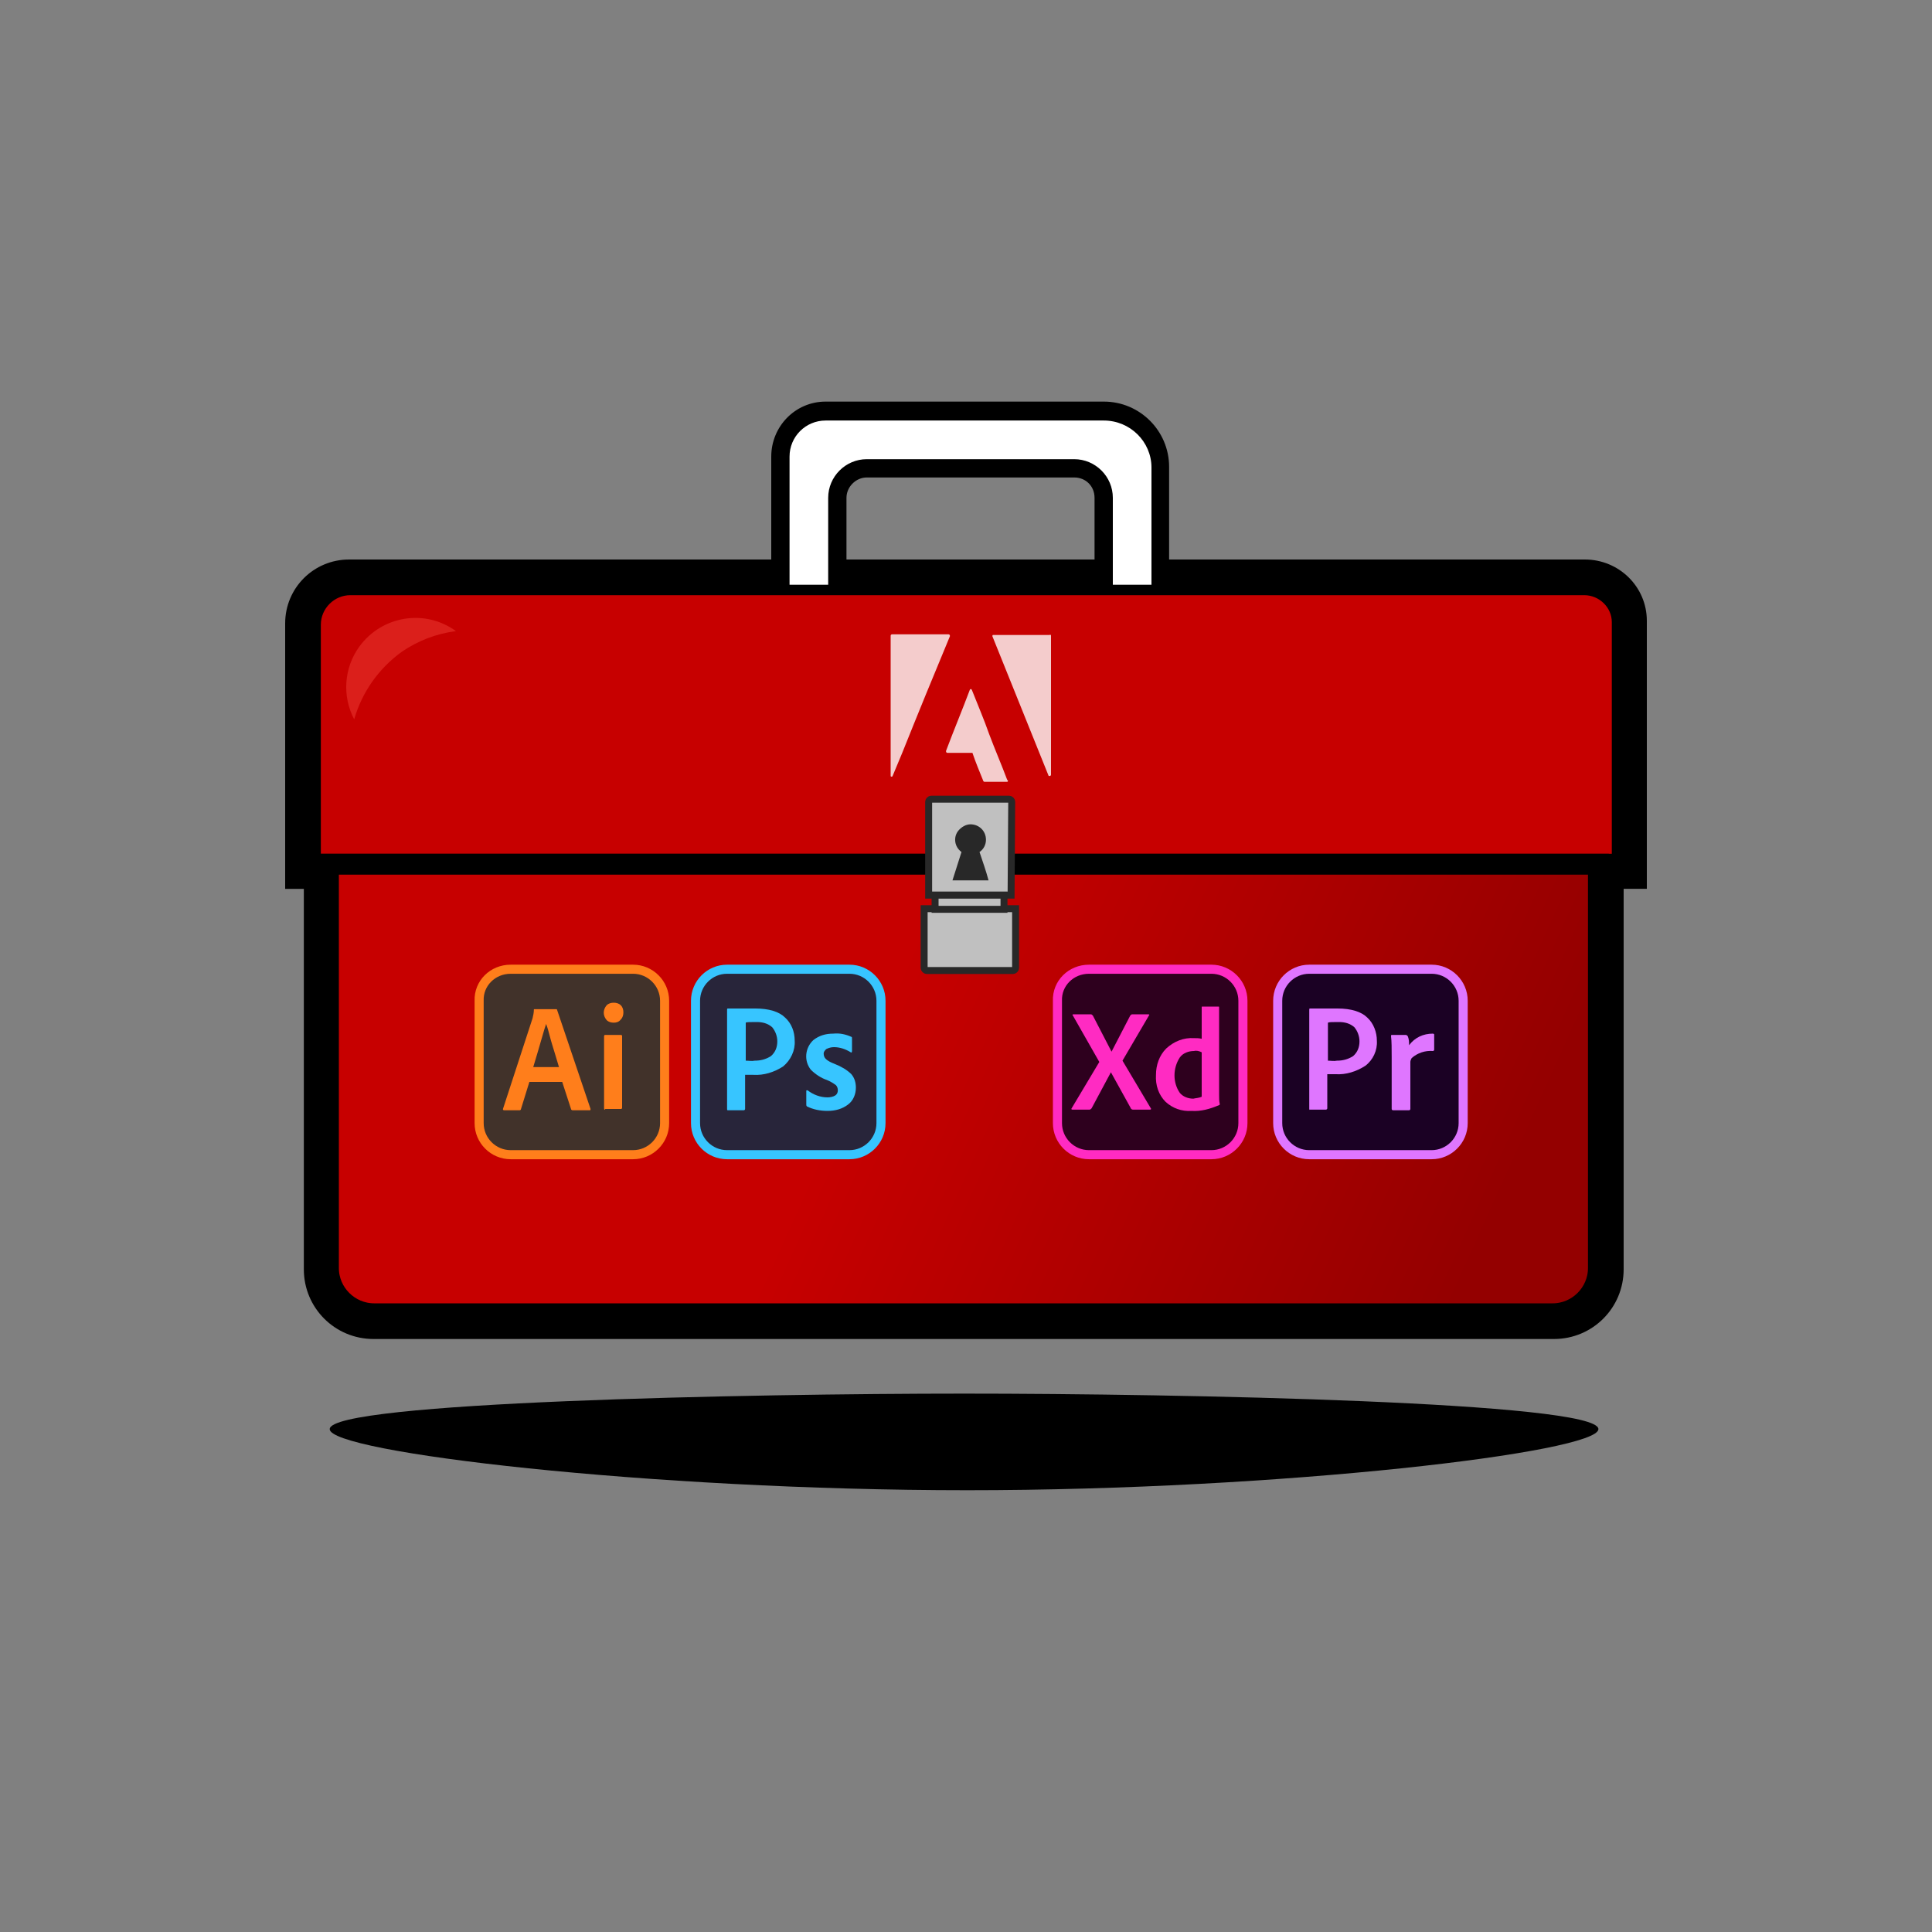 <?xml version="1.0" encoding="utf-8"?>
<!-- Generator: Adobe Illustrator 25.4.1, SVG Export Plug-In . SVG Version: 6.00 Build 0)  -->
<svg version="1.1" id="Layer_1" xmlns="http://www.w3.org/2000/svg" xmlns:xlink="http://www.w3.org/1999/xlink" x="0px" y="0px"
	 viewBox="0 0 300 300" style="enable-background:new 0 0 300 300;" xml:space="preserve">
<rect x="0" y="0" width="300" height="300" fill="#808080" stroke="none"/>
<style type="text/css">
	.st0{stroke:#000000;stroke-width:3.24;stroke-miterlimit:10;}
	.st1{stroke:#000000;stroke-width:1.08;stroke-miterlimit:10;}
	.st2{fill:#C70000;stroke:#000000;stroke-width:3.24;stroke-miterlimit:10;}
	.st3{fill:url(#SVGID_1_);stroke:#000000;stroke-width:3.24;stroke-miterlimit:10;}
	.st4{fill:#FFFFFF;}
	.st5{fill:#C0C0C0;stroke:#282828;stroke-width:1.08;stroke-miterlimit:10;}
	.st6{fill:#282828;}
	.st7{fill:#41322A;stroke:#FF7E1B;stroke-width:1.41;stroke-miterlimit:10;}
	.st8{fill:#FF7E1B;}
	.st9{fill:#1B0124;stroke:#DF76FF;stroke-width:1.41;stroke-miterlimit:10;}
	.st10{fill:#DF76FF;}
	.st11{fill:#28253A;stroke:#37C5FF;stroke-width:1.41;stroke-miterlimit:10;}
	.st12{fill:#37C5FF;}
	.st13{fill:#2E001E;stroke:#FF2BC2;stroke-width:1.41;stroke-miterlimit:10;}
	.st14{fill:#FF2BC2;}
	.st15{opacity:0.8;}
	.st16{opacity:0.35;fill:#FF5B4D;enable-background:new    ;}
</style>
<g>
	<path class="st0" d="M254.1,96.4v40l0,0H45.9l0,0V96.8c0-4.6,3.7-8.3,8.3-8.3l0,0h191.9C250.5,88.5,254.1,92,254.1,96.4
		C254.1,96.4,254.1,96.4,254.1,96.4z"/>
	<path class="st0" d="M250.5,131.9v65.2c0,5.1-4.1,9.2-9.2,9.2H58c-5.1,0-9.2-4.1-9.2-9.2l0,0v-65.2l0,0H250.5L250.5,131.9z"/>
	<path class="st1" d="M170.5,93.1V77.3c0-2.1-1.6-3.7-3.7-3.7c0,0,0,0,0,0h-32.2c-2,0-3.7,1.7-3.7,3.7v15.8h-10.6V70.9
		c0-4.4,3.5-8,7.9-8c0,0,0,0,0,0h43.2c5.3,0,9.6,4.3,9.6,9.6c0,0,0,0,0,0v20.5L170.5,93.1z"/>
	<path class="st2" d="M54.4,90.8H246c3.2,0,5.9,2.6,5.9,5.8c0,0,0,0,0,0v37.6l0,0H48.2l0,0V97C48.2,93.6,51,90.8,54.4,90.8z"/>
	
		<linearGradient id="SVGID_1_" gradientUnits="userSpaceOnUse" x1="64.69" y1="170.875" x2="271.352" y2="77.45" gradientTransform="matrix(1 0 0 -1 0 300.29)">
		<stop  offset="0.34" style="stop-color:#C70000"/>
		<stop  offset="0.78" style="stop-color:#940000"/>
	</linearGradient>
	<path class="st3" d="M51.1,134.2h197.1l0,0v62.7c0,3.9-3.2,7.1-7.1,7.1h-183c-3.9,0-7.1-3.2-7.1-7.1V134.2L51.1,134.2z"/>
	<path class="st4" d="M178.8,72.6v18.2h-6V77.3c0-3.3-2.7-6-6-6h-32.2c-3.3,0-6,2.7-6,6v13.5h-6V70.9c0-3.1,2.5-5.6,5.6-5.6h43.2
		C175.5,65.3,178.8,68.6,178.8,72.6C178.8,72.6,178.8,72.6,178.8,72.6z"/>
	<path class="st5" d="M143.6,141.1h14.1l0,0v9.2c0,0.2-0.2,0.4-0.4,0.4h-13.4c-0.2,0-0.4-0.2-0.4-0.4V141.1L143.6,141.1z"/>
	<path class="st5" d="M157,139h-12.8l0,0v-14.5c0-0.2,0.2-0.4,0.4-0.4h12.1c0.2,0,0.4,0.2,0.4,0.4L157,139L157,139z"/>
	<rect x="145.2" y="139" class="st5" width="10.7" height="2.2"/>
	<path class="st6" d="M153.5,136.7h-5.6l1.4-4.4c-1.1-0.8-1.3-2.3-0.5-3.3c0.5-0.6,1.2-1,1.9-1h0c1.3,0,2.4,1,2.4,2.4
		c0,0.8-0.4,1.5-1,1.9C152.6,133.8,153.1,135.2,153.5,136.7z"/>
	<path class="st7" d="M79.3,150.5h19c2.7,0,4.9,2.2,4.9,4.9v19c0,2.7-2.2,4.9-4.9,4.9h-19c-2.7,0-4.9-2.2-4.9-4.9v-19
		C74.3,152.7,76.5,150.5,79.3,150.5z"/>
	<path class="st8" d="M87.3,168h-5.1l-1.3,4.2c0,0.1-0.1,0.2-0.2,0.2h-2.4c-0.2,0-0.2-0.1-0.2-0.2l4.6-14.1c0.1-0.4,0.2-0.9,0.2-1.3
		c0-0.1,0-0.1,0.1-0.1c0,0,0,0,0,0h3.3c0.1,0,0.2,0,0.2,0.1l5.2,15.4c0,0.1,0,0.2-0.1,0.2h-2.7c-0.1,0-0.2-0.1-0.2-0.1L87.3,168z
		 M82.8,165.7h4c-0.1-0.3-0.3-1-0.6-2s-0.6-1.9-0.8-2.7s-0.4-1.5-0.6-2l0,0C84.5,159.8,83.9,162.1,82.8,165.7z"/>
	<path class="st8" d="M95.3,158.8c-0.4,0-0.8-0.1-1.1-0.4c-0.6-0.7-0.6-1.6,0-2.3c0.3-0.3,0.7-0.4,1.1-0.4c0.4,0,0.8,0.1,1.1,0.4
		c0.3,0.3,0.4,0.7,0.4,1.1c0,0.4-0.1,0.8-0.4,1.1C96.1,158.7,95.7,158.8,95.3,158.8z M93.8,172.1v-11.2c0-0.1,0.1-0.2,0.1-0.2
		c0,0,0,0,0,0h2.5c0.1,0,0.2,0.1,0.2,0.1c0,0,0,0,0,0v11.2c0,0.1-0.1,0.2-0.1,0.2c0,0,0,0,0,0H94C93.9,172.4,93.8,172.3,93.8,172.1
		C93.8,172.2,93.8,172.1,93.8,172.1L93.8,172.1z"/>
	<path class="st9" d="M203.3,150.5h19c2.7,0,4.9,2.2,4.9,4.9v19c0,2.7-2.2,4.9-4.9,4.9h-19c-2.7,0-4.9-2.2-4.9-4.9v-19
		C198.4,152.7,200.6,150.5,203.3,150.5z"/>
	<path class="st10" d="M203.3,172.2v-15.4c0-0.1,0-0.2,0.1-0.2c1,0,2.4,0,4.3,0c2.1,0,3.7,0.5,4.6,1.4c1,0.9,1.5,2.3,1.5,3.6
		c0.1,1.5-0.6,3-1.8,3.9c-1.4,0.9-3,1.4-4.6,1.3h-0.8h-0.5v5.3c0,0.1-0.1,0.2-0.2,0.2h-2.5C203.4,172.4,203.3,172.3,203.3,172.2
		C203.3,172.2,203.3,172.2,203.3,172.2z M206.2,158.8v5.9c0.5,0,0.9,0.1,1.4,0c0.9,0,1.7-0.2,2.5-0.7c0.7-0.6,1-1.4,1-2.3
		c0-0.8-0.3-1.6-0.8-2.2c-0.7-0.6-1.5-0.8-2.4-0.8C206.9,158.7,206.4,158.7,206.2,158.8L206.2,158.8z"/>
	<path class="st10" d="M216.1,160.7h2.2c0.1,0,0.2,0.1,0.3,0.2c0.2,0.5,0.2,0.9,0.2,1.4c0.9-1.2,2.2-1.8,3.7-1.8
		c0.1,0,0.2,0.1,0.2,0.1c0,0,0,0,0,0v2.4c0,0.1-0.1,0.2-0.2,0.2c-1.2-0.1-2.4,0.3-3.3,1.1c-0.1,0.2-0.2,0.4-0.2,0.6v7.3
		c0,0.1-0.1,0.2-0.2,0.2h-2.5c-0.1,0-0.2-0.1-0.2-0.2v-8.1c0-1.3,0-2.4-0.1-3.2C216,160.8,216,160.7,216.1,160.7z"/>
	<path class="st11" d="M112.9,150.5h19c2.7,0,4.9,2.2,4.9,4.9v19c0,2.7-2.2,4.9-4.9,4.9h-19c-2.7,0-4.9-2.2-4.9-4.9v-19
		C108,152.7,110.2,150.5,112.9,150.5z"/>
	<path class="st12" d="M112.9,172.2v-15.4c0-0.1,0-0.2,0.1-0.2c1,0,2.4,0,4.3,0c2.1,0,3.7,0.5,4.6,1.4c1,0.9,1.5,2.2,1.5,3.6
		c0.1,1.5-0.6,3-1.8,4c-1.4,0.9-3,1.4-4.6,1.3c-0.2,0-0.5,0-0.8,0h-0.5v5.3c0,0.1-0.1,0.2-0.2,0.2H113
		C112.9,172.4,112.9,172.3,112.9,172.2C112.9,172.2,112.9,172.2,112.9,172.2z M115.8,158.8v5.9c0.5,0,0.9,0.1,1.4,0
		c0.9,0,1.7-0.2,2.5-0.7c0.7-0.6,1-1.4,1-2.3c0-0.8-0.3-1.6-0.8-2.2c-0.7-0.6-1.5-0.8-2.4-0.8C116.5,158.7,115.9,158.7,115.8,158.8
		L115.8,158.8z"/>
	<path class="st12" d="M132.1,163.4c-0.8-0.5-1.7-0.8-2.6-0.8c-0.4,0-0.8,0.1-1.2,0.3c-0.2,0.2-0.4,0.4-0.4,0.7
		c0,0.3,0.1,0.6,0.3,0.8c0.4,0.4,0.9,0.6,1.4,0.8c1,0.4,1.9,0.9,2.6,1.6c0.5,0.6,0.7,1.3,0.7,2.1c0,1-0.4,2-1.2,2.6
		c-0.9,0.7-2,1-3.2,1c-1.1,0-2.2-0.2-3.2-0.7c-0.1-0.1-0.1-0.2-0.1-0.3v-2.1c0-0.1,0-0.1,0.1-0.1c0,0,0.1,0,0.1,0
		c0.9,0.7,2,1.1,3.1,1.1c0.4,0,0.9-0.1,1.2-0.3c0.3-0.2,0.4-0.5,0.4-0.8c0-0.3-0.1-0.6-0.3-0.8c-0.4-0.3-0.9-0.6-1.4-0.8
		c-0.9-0.3-1.8-0.9-2.5-1.6c-1.1-1.4-0.9-3.4,0.4-4.6c0.9-0.7,1.9-1,3.1-1c1-0.1,1.9,0.1,2.8,0.5c0.1,0,0.1,0.1,0.1,0.3v1.9
		C132.3,163.4,132.2,163.5,132.1,163.4z"/>
	<path class="st13" d="M169.1,150.5h19c2.7,0,4.9,2.2,4.9,4.9v19c0,2.7-2.2,4.9-4.9,4.9h-19c-2.7,0-4.9-2.2-4.9-4.9v-19
		C164.1,152.7,166.3,150.5,169.1,150.5z"/>
	<path class="st14" d="M178.4,157.7l-4.1,7l4.4,7.4c0.1,0.1,0,0.2-0.1,0.2h-2.7c-0.1,0-0.3-0.1-0.3-0.2l-3.1-5.6l0,0l-3,5.6
		c-0.1,0.1-0.2,0.2-0.3,0.2h-2.7c-0.1,0-0.2-0.1-0.1-0.2l4.3-7.2l-4.1-7.2c-0.1-0.1-0.1-0.2,0.1-0.2h2.7c0.1,0,0.2,0.1,0.3,0.2
		l2.9,5.6l0,0l2.9-5.6c0.1-0.1,0.2-0.2,0.3-0.2h2.5C178.5,157.5,178.5,157.6,178.4,157.7z"/>
	<path class="st14" d="M185,172.5c-1.5,0.1-2.9-0.4-4-1.4c-1.1-1.1-1.6-2.6-1.5-4.2c0-1.5,0.5-3,1.6-4.1c1.2-1.1,2.7-1.7,4.3-1.6
		c0.4,0,0.8,0,1.2,0.1v-4.9c0-0.1,0-0.1,0.1-0.1h2.5c0.1,0,0.1,0,0.1,0.1v13.5c0,0.6,0,1.1,0.1,1.5c0,0.1,0,0.2-0.1,0.2
		C187.9,172.2,186.5,172.6,185,172.5z M186.6,170.3v-6.9c-0.4-0.2-0.8-0.3-1.2-0.2c-0.8,0-1.7,0.3-2.2,1c-1.1,1.7-1.1,3.9,0,5.5
		c0.5,0.6,1.3,0.9,2.1,0.9C185.7,170.5,186.2,170.5,186.6,170.3L186.6,170.3z"/>
	<path d="M248.2,221.9c0.1,3.6-49.1,9.5-98,9.5c-49.5,0-99.2-5.9-99-9.5c0.1-4.2,65.2-5.5,98.5-5.5
		C183.2,216.4,248.1,217.7,248.2,221.9z"/>
	<g class="st15">
		<path class="st4" d="M140.1,116.9c-0.5,1.2-1,2.4-1.5,3.6c0,0.1-0.2,0.1-0.2,0.1c-0.1,0-0.1-0.1-0.1-0.2V98.7
			c0-0.1,0.1-0.2,0.2-0.2h8.8c0.1,0,0.2,0.1,0.2,0.2c0,0,0,0,0,0.1C145,104.8,142.5,110.9,140.1,116.9z"/>
		<path class="st4" d="M163.2,98.7v21.6c0,0.1-0.1,0.2-0.2,0.2c-0.1,0-0.2,0-0.2-0.1l-8.7-21.6c0-0.1,0-0.2,0.1-0.2c0,0,0,0,0.1,0
			h8.7C163.1,98.5,163.2,98.6,163.2,98.7z"/>
		<path class="st4" d="M156.4,121.4l-3.5,0c-0.1,0-0.1,0-0.2-0.1c-0.6-1.5-1.2-2.9-1.7-4.4h-3.9c-0.1,0-0.2-0.1-0.2-0.2
			c0,0,0,0,0-0.1c1.2-3.2,2.5-6.3,3.7-9.5c0-0.1,0.2-0.1,0.2-0.1c0,0,0.1,0.1,0.1,0.1c0.9,2.3,1.9,4.6,2.7,6.9
			c0.9,2.4,1.9,4.7,2.8,7.1C156.6,121.2,156.5,121.4,156.4,121.4C156.4,121.4,156.4,121.4,156.4,121.4z"/>
	</g>
	<path class="st16" d="M70.8,98c-4.8-3.5-11.5-2.4-15,2.4c-2.4,3.3-2.7,7.7-0.8,11.3c1.2-4.2,3.8-7.9,7.4-10.5
		C64.9,99.5,67.7,98.4,70.8,98z"/>
</g>
</svg>
